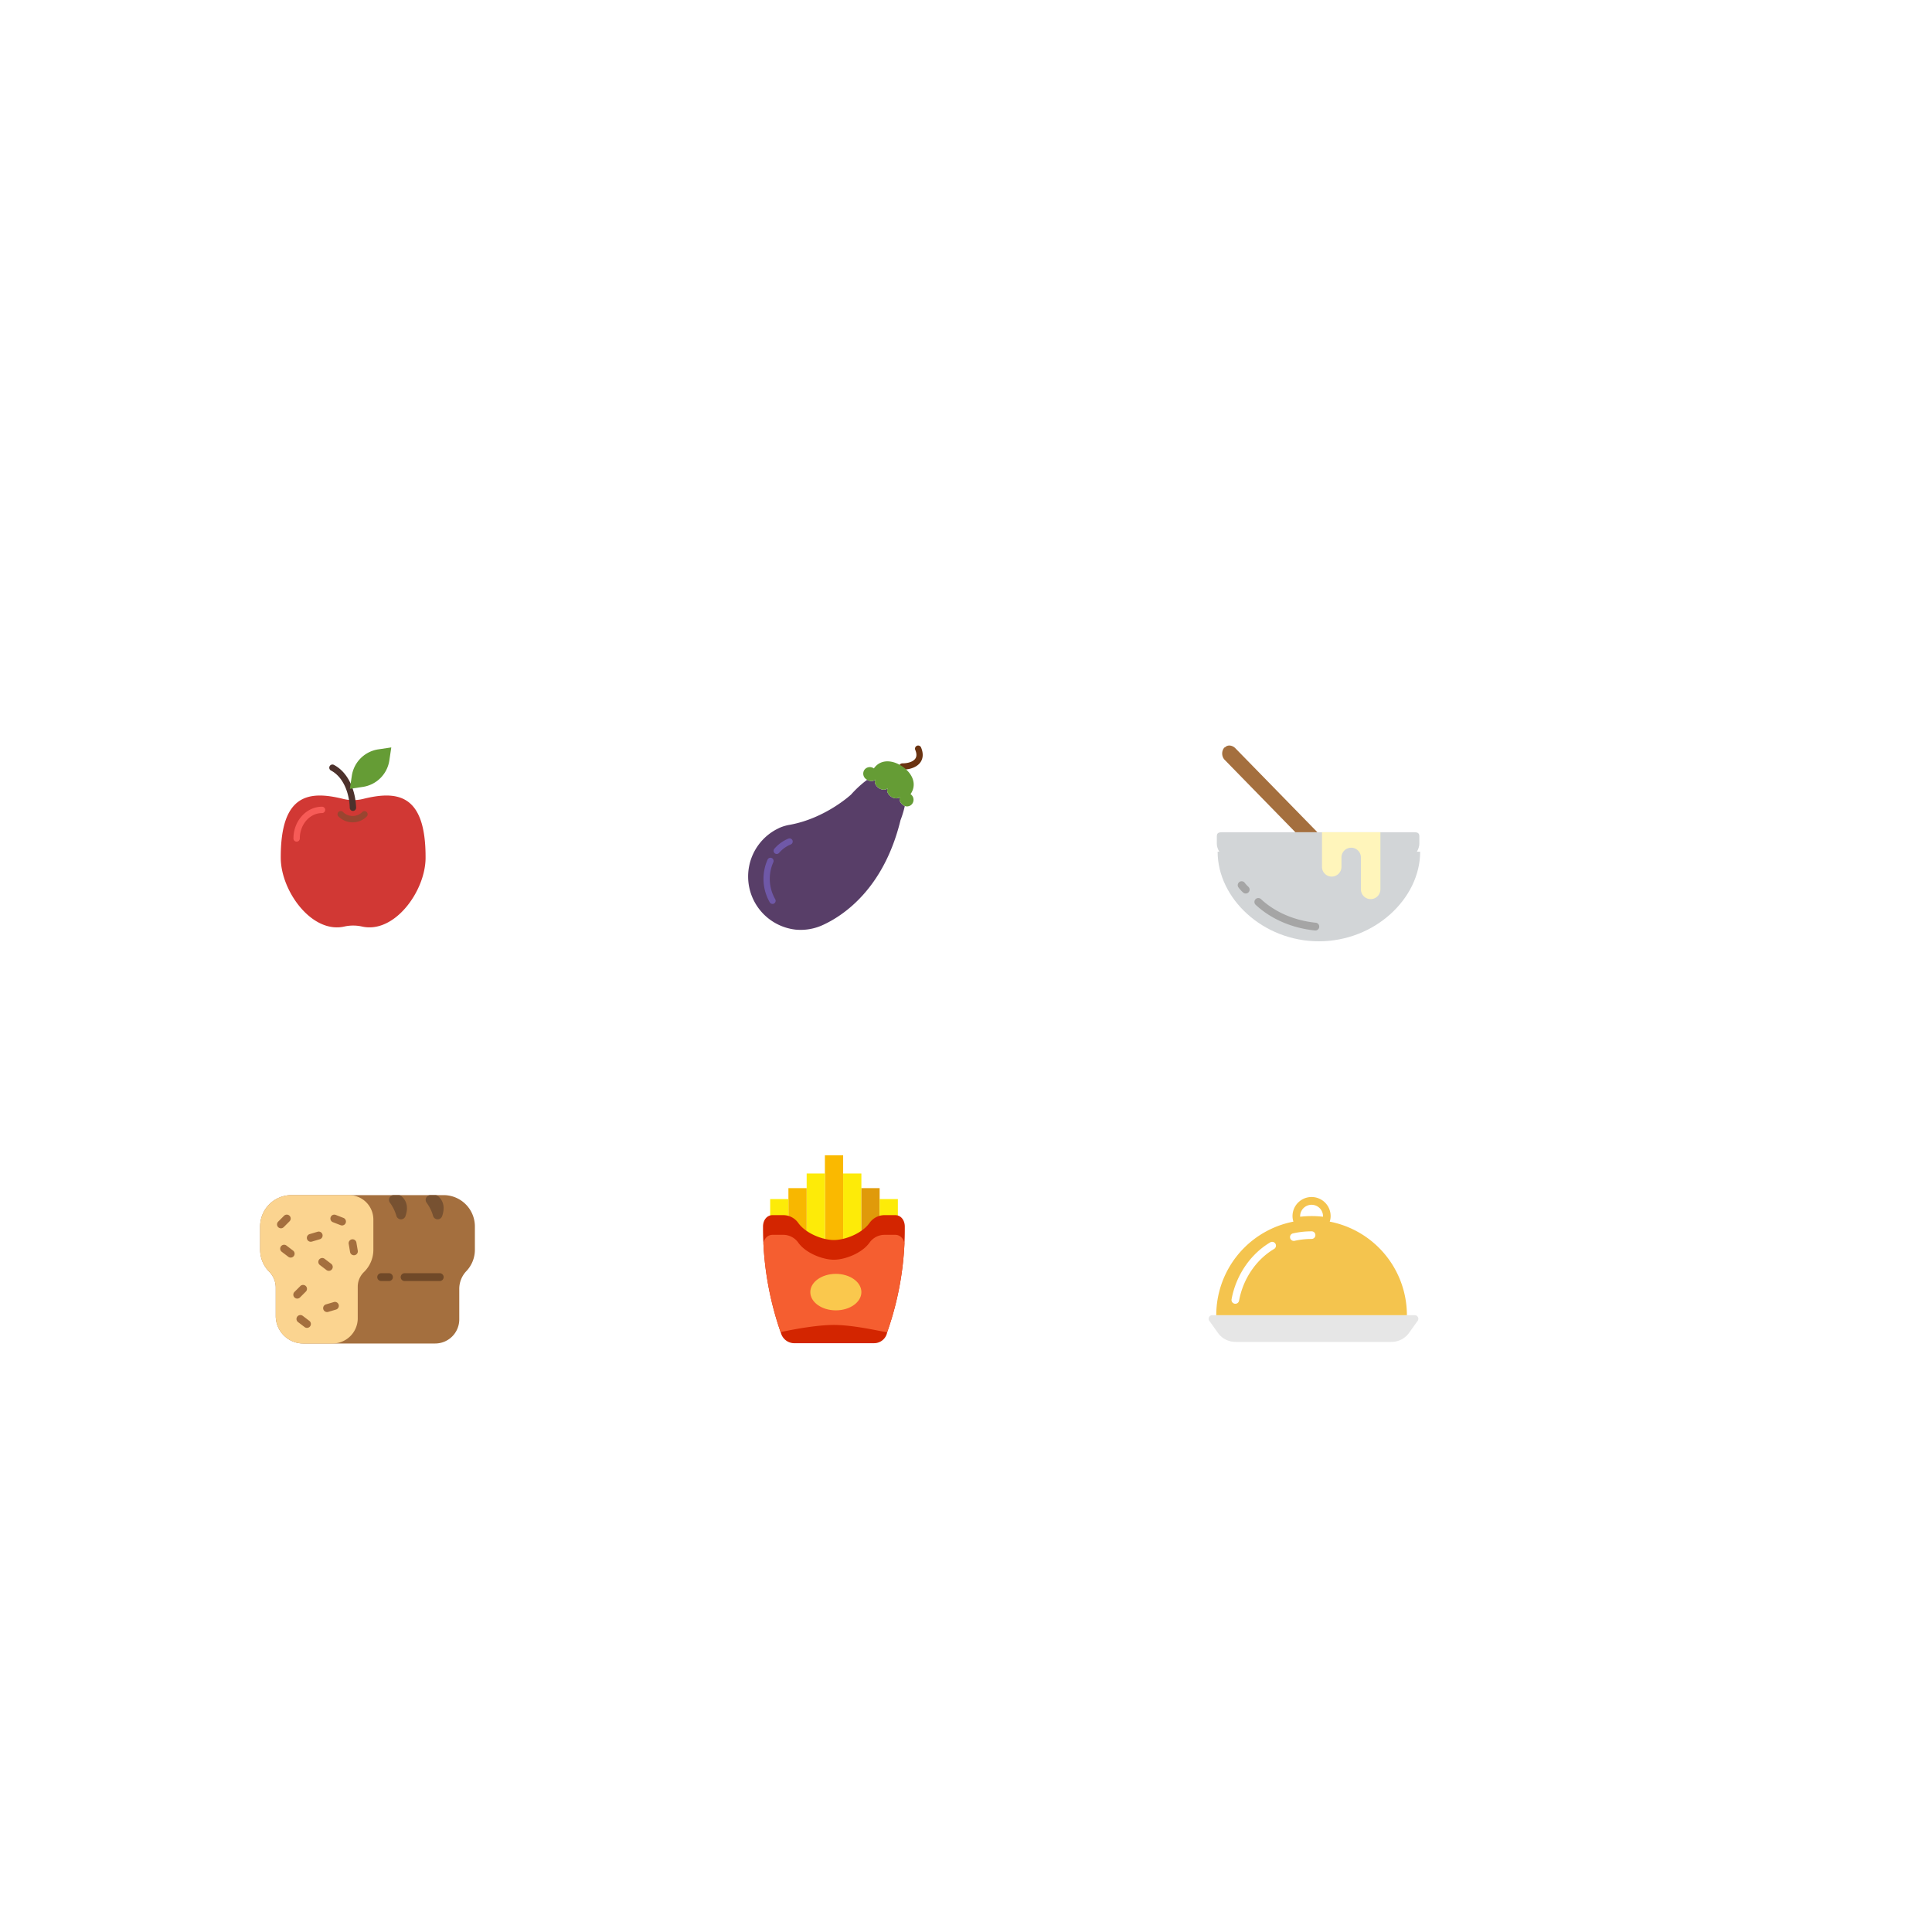 <svg xmlns="http://www.w3.org/2000/svg" xmlns:xlink="http://www.w3.org/1999/xlink" width="1018.469" height="1004.402" viewBox="0 0 1018.469 1004.402"><defs><style>.a{fill:#fff;}.b{fill:#d13834;}.c{fill:#f75b57;}.d{fill:#4c312c;}.e{fill:#994530;}.f{fill:#659c35;}.g{fill:#583e68;}.h{fill:#6a3311;}.i{fill:#6f58a8;}.j{fill:#d2d5d7;}.k{fill:#a5a5a5;}.l{fill:#fff5bb;}.m{fill:#a46f3e;}.n{fill:#fbd490;}.o{fill:#704928;}.p{fill:#775131;}.q{fill:#e6e6e6;}.r{fill:#f4c44e;}.s{fill:#fab900;}.t{fill:#fdeb08;}.u{fill:#e09a0a;}.v{fill:#f8b700;}.w{fill:#d32500;}.x{fill:#f55e30;}.y{fill:#fac84d;}.z{filter:url(#m);}.aa{filter:url(#k);}.ab{filter:url(#i);}.ac{filter:url(#g);}.ad{filter:url(#e);}.ae{filter:url(#c);}.af{filter:url(#a);}</style><filter id="a" x="0" y="0" width="1018.469" height="1004.402" filterUnits="userSpaceOnUse"><feOffset dy="12" input="SourceAlpha"/><feGaussianBlur stdDeviation="12" result="b"/><feFlood flood-color="#4a4646" flood-opacity="0.161"/><feComposite operator="in" in2="b"/><feComposite in="SourceGraphic"/></filter><filter id="c" x="57" y="300" width="278" height="278" filterUnits="userSpaceOnUse"><feOffset dy="-10" input="SourceAlpha"/><feGaussianBlur stdDeviation="15" result="d"/><feFlood flood-opacity="0.161"/><feComposite operator="in" in2="d"/><feComposite in="SourceGraphic"/></filter><filter id="e" x="306" y="300" width="278" height="278" filterUnits="userSpaceOnUse"><feOffset dy="-10" input="SourceAlpha"/><feGaussianBlur stdDeviation="15" result="f"/><feFlood flood-opacity="0.161"/><feComposite operator="in" in2="f"/><feComposite in="SourceGraphic"/></filter><filter id="g" x="555" y="300" width="278" height="278" filterUnits="userSpaceOnUse"><feOffset dy="-10" input="SourceAlpha"/><feGaussianBlur stdDeviation="15" result="h"/><feFlood flood-opacity="0.161"/><feComposite operator="in" in2="h"/><feComposite in="SourceGraphic"/></filter><filter id="i" x="62" y="520" width="278" height="278" filterUnits="userSpaceOnUse"><feOffset dy="-10" input="SourceAlpha"/><feGaussianBlur stdDeviation="15" result="j"/><feFlood flood-opacity="0.161"/><feComposite operator="in" in2="j"/><feComposite in="SourceGraphic"/></filter><filter id="k" x="309" y="525" width="278" height="278" filterUnits="userSpaceOnUse"><feOffset dy="-10" input="SourceAlpha"/><feGaussianBlur stdDeviation="15" result="l"/><feFlood flood-opacity="0.161"/><feComposite operator="in" in2="l"/><feComposite in="SourceGraphic"/></filter><filter id="m" x="553" y="525" width="278" height="278" filterUnits="userSpaceOnUse"><feOffset dy="-10" input="SourceAlpha"/><feGaussianBlur stdDeviation="15" result="n"/><feFlood flood-opacity="0.161"/><feComposite operator="in" in2="n"/><feComposite in="SourceGraphic"/></filter></defs><g transform="translate(-156 -4438)"><g class="af" transform="matrix(1, 0, 0, 1, 156, 4438)"><rect class="a" width="946.469" height="932.402" rx="50" transform="translate(36 24)"/></g><g class="ae" transform="matrix(1, 0, 0, 1, 156, 4438)"><rect class="a" width="188" height="188" rx="20" transform="translate(102 355)"/></g><g class="ad" transform="matrix(1, 0, 0, 1, 156, 4438)"><rect class="a" width="188" height="188" rx="20" transform="translate(351 355)"/></g><g class="ac" transform="matrix(1, 0, 0, 1, 156, 4438)"><rect class="a" width="188" height="188" rx="20" transform="translate(600 355)"/></g><g class="ab" transform="matrix(1, 0, 0, 1, 156, 4438)"><rect class="a" width="188" height="188" rx="20" transform="translate(107 575)"/></g><g class="aa" transform="matrix(1, 0, 0, 1, 156, 4438)"><rect class="a" width="188" height="188" rx="20" transform="translate(354 580)"/></g><g class="z" transform="matrix(1, 0, 0, 1, 156, 4438)"><rect class="a" width="188" height="188" rx="20" transform="translate(598 580)"/></g><path class="b" d="M48.969,16.93a21.934,21.934,0,0,1-10.532,0c-18-4.452-33.078-2.745-32.9,31.2.089,17.391,16.375,39.94,33.491,36.082a21.359,21.359,0,0,1,9.355,0c17.116,3.858,33.4-18.691,33.491-36.082C82.045,14.186,66.972,12.478,48.969,16.93Z" transform="translate(298.468 4842.208)"/><path class="c" d="M11.207,37.086a1.673,1.673,0,0,1-1.674-1.674c0-9.229,6.757-16.738,15.064-16.738a1.674,1.674,0,1,1,0,3.348c-6.459,0-11.717,6.007-11.717,13.39A1.674,1.674,0,0,1,11.207,37.086Z" transform="translate(301.164 4844.583)"/><path class="d" d="M33.285,29.846a1.673,1.673,0,0,1-1.67-1.62C31.388,21.143,28.667,12.25,21.7,8.536a1.674,1.674,0,1,1,1.577-2.954C31.5,9.967,34.706,20.1,34.96,28.119a1.672,1.672,0,0,1-1.62,1.726C33.32,29.846,33.3,29.846,33.285,29.846Z" transform="translate(308.766 4835.628)"/><path class="e" d="M31.372,25.985A10.462,10.462,0,0,1,23.924,22.9a1.674,1.674,0,1,1,2.367-2.367,7.179,7.179,0,0,0,10.162,0A1.674,1.674,0,0,1,38.819,22.9,10.458,10.458,0,0,1,31.372,25.985Z" transform="translate(310.529 4845.503)"/><path class="f" d="M27.3,21.826l1.019-6.839A16.6,16.6,0,0,1,42.294,1.018L49.131,0,48.112,6.839a16.6,16.6,0,0,1-13.97,13.969Z" transform="translate(313.139 4832)"/><path class="g" d="M83.345,24.407l.02.017-.037-.025a.052.052,0,0,1,.017.008c-1.779-1.26-2.5-3.307-1.6-4.584-.9,1.281-3.083,1.3-4.877.041s-2.521-3.319-1.621-4.6c-.9,1.281-3.083,1.3-4.877.041s-2.519-3.319-1.621-4.6c-.83,1.183-2.751,1.276-4.454.3a56.3,56.3,0,0,0-8.454,7.765S42.453,31.274,23.57,34.717a23.221,23.221,0,0,0-5.106,1.449c-.73.317-2.353,1.165-2.353,1.165A28.173,28.173,0,0,0,26.643,89.993a28.024,28.024,0,0,0,14.937-2.74C51.962,82.378,73.134,68.3,81.89,32.308a52.809,52.809,0,0,0,2.264-7.491A3.565,3.565,0,0,1,83.345,24.407Z" transform="translate(548.819 4838.061)"/><path class="h" d="M51.215,12.712a1.659,1.659,0,1,1,0-3.319c3.19,0,5.818-.974,6.86-2.541.748-1.127.727-2.657-.068-4.549a1.66,1.66,0,0,1,3.062-1.284c1.557,3.712.735,6.22-.229,7.67C59.165,11.208,55.567,12.712,51.215,12.712Z" transform="translate(580.475 4831)"/><path class="f" d="M39.718,14.468a3.572,3.572,0,0,1-.984-4.952,3.571,3.571,0,0,1,4.992-.76c3.541-5.048,9.921-4.6,15.2-.9s7.667,9.408,4.126,14.456a3.572,3.572,0,0,1,.984,4.952,3.4,3.4,0,0,1-4.824.878l.037.025c-1.794-1.26-2.521-3.319-1.621-4.6-.9,1.281-3.083,1.3-4.877.041s-2.521-3.319-1.621-4.6c-.9,1.281-3.083,1.3-4.877.041s-2.521-3.319-1.621-4.6c-.9,1.281-3.083,1.3-4.877.041" transform="translate(572.937 4834.313)"/><path class="i" d="M11.185,59.99A1.662,1.662,0,0,1,9.766,59.2a24.883,24.883,0,0,1-1.18-22.549,1.659,1.659,0,1,1,3.044,1.321,21.528,21.528,0,0,0,.971,19.5,1.661,1.661,0,0,1-1.416,2.524Z" transform="translate(552.045 4854.509)"/><path class="i" d="M11.3,37.716a1.658,1.658,0,0,1-1.255-2.741,19.6,19.6,0,0,1,7.4-5.357,1.66,1.66,0,0,1,1.25,3.077,16.215,16.215,0,0,0-6.14,4.446A1.667,1.667,0,0,1,11.3,37.716Z" transform="translate(554.156 4850.453)"/><path class="j" d="M53.379,35.558H4.106C1.837,35.558,0,31.665,0,29.4V25.293c0-2.267,1.837-2.053,4.106-2.053h98.546c2.267,0,4.106-.214,4.106,2.053V29.4c0,2.267-1.84,6.159-4.106,6.159H53.379Z" transform="translate(797.459 4853.474)"/><path class="j" d="M106.968,28.237c0,24.636-23.9,47.222-53.379,47.222S.208,52.873.208,28.237Z" transform="translate(797.678 4858.742)"/><path class="k" d="M41.7,57.215c-.07,0-.14,0-.211-.01C29.428,55.967,18.358,51.173,10.32,43.7a2.053,2.053,0,1,1,2.794-3.008C20.5,47.562,30.73,51.974,41.909,53.119a2.053,2.053,0,0,1-.207,4.1Z" transform="translate(807.636 4871.284)"/><path class="k" d="M9.581,42.293a2.044,2.044,0,0,1-1.371-.528A18.405,18.405,0,0,1,5.77,39.092a2.053,2.053,0,0,1,3.289-2.457,14.381,14.381,0,0,0,1.9,2.08,2.052,2.052,0,0,1-1.376,3.578Z" transform="translate(803.104 4866.717)"/><path class="l" d="M27,23.383V41.692a5.133,5.133,0,0,0,10.265,0V36.6a5.133,5.133,0,0,1,10.265,0V53.569a5.133,5.133,0,0,0,10.265,0V23.383Z" transform="translate(825.891 4853.331)"/><path class="m" d="M51.58,46.684,8.283,2.361C6.813.893,4.432.38,2.96,1.848l-.482.226a4.939,4.939,0,0,0,0,6.221L39.966,46.682H51.58Z" transform="translate(798.907 4830.03)"/><path class="m" d="M96.743,8.5H16.467A16.515,16.515,0,0,0,0,24.967v12.35a16.381,16.381,0,0,0,4.876,11.65,12.019,12.019,0,0,1,3.357,8.567V72.253A14.506,14.506,0,0,0,22.7,86.717H92.309A12.7,12.7,0,0,0,104.976,74.05V58a13.569,13.569,0,0,1,3.687-9.374,16.365,16.365,0,0,0,4.547-11.313V24.967A16.515,16.515,0,0,0,96.743,8.5Z" transform="translate(293.13 5059.5)"/><path class="n" d="M46.852,8.5H16.467A16.515,16.515,0,0,0,0,24.967v12.35a16.381,16.381,0,0,0,4.876,11.65,12.019,12.019,0,0,1,3.357,8.567V72.253A14.506,14.506,0,0,0,22.7,86.717H38.2a13.3,13.3,0,0,0,13.26-13.26V56.573a10.775,10.775,0,0,1,3.357-7.606,16.381,16.381,0,0,0,4.876-11.65V21.34A12.877,12.877,0,0,0,46.852,8.5Z" transform="translate(293.13 5059.5)"/><path class="o" d="M56.584,32.617H38.058a2.058,2.058,0,1,1,0-4.117H56.584a2.058,2.058,0,1,1,0,4.117Z" transform="translate(331.231 5080.667)"/><path class="o" d="M36.175,32.617H32.058a2.058,2.058,0,1,1,0-4.117h4.117a2.058,2.058,0,1,1,0,4.117Z" transform="translate(324.881 5080.667)"/><path class="m" d="M10.559,38.7A2.058,2.058,0,0,1,9.1,35.191L12.191,32.1A2.058,2.058,0,0,1,15.1,35.014L12.014,38.1A2.053,2.053,0,0,1,10.559,38.7Z" transform="translate(302.126 5083.842)"/><path class="m" d="M20.437,31.37a2.046,2.046,0,0,1-1.245-.42L15.717,28.3a2.058,2.058,0,0,1,2.495-3.275l3.475,2.645a2.06,2.06,0,0,1-1.249,3.7Z" transform="translate(308.906 5076.548)"/><path class="m" d="M14.843,45.976a2.046,2.046,0,0,1-1.245-.42l-3.475-2.645a2.058,2.058,0,0,1,2.495-3.275l3.475,2.645a2.058,2.058,0,0,1-1.249,3.695Z" transform="translate(302.986 5092.008)"/><path class="m" d="M18.2,41.2a2.059,2.059,0,0,1-.587-4.032l4.185-1.243a2.06,2.06,0,0,1,1.175,3.948l-4.185,1.243A2.088,2.088,0,0,1,18.2,41.2Z" transform="translate(310.212 5088.439)"/><path class="m" d="M6.386,20.7A2.058,2.058,0,0,1,4.93,17.191L8.018,14.1a2.058,2.058,0,0,1,2.911,2.911L7.841,20.1A2.053,2.053,0,0,1,6.386,20.7Z" transform="translate(297.71 5064.792)"/><path class="m" d="M10.67,27.976a2.046,2.046,0,0,1-1.245-.42L5.95,24.911a2.058,2.058,0,0,1,2.495-3.275l3.475,2.645a2.058,2.058,0,0,1-1.249,3.695Z" transform="translate(298.569 5072.958)"/><path class="m" d="M25.45,28.232a2.06,2.06,0,0,1-2.027-1.717L22.7,22.21a2.057,2.057,0,1,1,4.057-.683l.727,4.306A2.057,2.057,0,0,1,25.794,28.2,2.172,2.172,0,0,1,25.45,28.232Z" transform="translate(317.12 5071.473)"/><path class="m" d="M14.024,23.2a2.059,2.059,0,0,1-.587-4.032l4.185-1.243A2.06,2.06,0,0,1,18.8,21.873l-4.185,1.243A2.077,2.077,0,0,1,14.024,23.2Z" transform="translate(305.795 5069.387)"/><path class="m" d="M24.13,19.2a2.057,2.057,0,0,1-.745-.138l-4.071-1.581A2.059,2.059,0,0,1,20.8,13.64l4.071,1.581A2.058,2.058,0,0,1,24.13,19.2Z" transform="translate(312.18 5064.792)"/><path class="p" d="M51.072,19.607c1.206-3.446,1.381-7.451-2.06-10.524A2.441,2.441,0,0,0,47.388,8.5H44.905a2.5,2.5,0,0,0-2.04,3.956A22.174,22.174,0,0,1,46.3,19.44,2.508,2.508,0,0,0,51.072,19.607Z" transform="translate(337.996 5059.5)"/><path class="p" d="M41.68,19.607c1.206-3.446,1.381-7.451-2.06-10.524A2.441,2.441,0,0,0,38,8.5H35.513a2.5,2.5,0,0,0-2.04,3.956,22.174,22.174,0,0,1,3.433,6.984A2.508,2.508,0,0,0,41.68,19.607Z" transform="translate(328.056 5059.5)"/><path class="q" d="M96.4,53.57H14.137a11.362,11.362,0,0,1-9.243-4.757L.351,42.451A1.867,1.867,0,0,1,1.871,39.5h106.8a1.868,1.868,0,0,1,1.519,2.952l-4.542,6.361A11.368,11.368,0,0,1,96.4,53.57Z" transform="translate(793.144 5091.805)"/><path class="r" d="M2,64.746a50.246,50.246,0,0,1,100.493,0Z" transform="translate(795.163 5066.56)"/><path class="r" d="M40.987,23.365l-1.658-.249a48.952,48.952,0,0,0-14.557,0l-1.658.249-.543-1.588A9.842,9.842,0,0,1,22,18.549a10.049,10.049,0,0,1,20.1,0,9.89,9.89,0,0,1-.569,3.228Zm-8.938-4.816a52.93,52.93,0,0,1,6.017.346c.008-.117.012-.231.012-.346a6.03,6.03,0,0,0-12.059,0c0,.115,0,.229.012.346A52.93,52.93,0,0,1,32.049,18.549Z" transform="translate(815.36 5060.5)"/><path class="a" d="M23.355,22.551a2.009,2.009,0,0,1-.44-3.969A44.56,44.56,0,0,1,32.682,17.5a1.969,1.969,0,0,1,2.038,2.01,2.009,2.009,0,0,1-2.01,2.008h-.026A40.495,40.495,0,0,0,23.8,22.5,1.981,1.981,0,0,1,23.355,22.551Z" transform="translate(814.699 5069.589)"/><path class="a" d="M8.012,52.9a1.838,1.838,0,0,1-.362-.034,2.01,2.01,0,0,1-1.618-2.337c2.3-12.582,9.911-23.793,20.368-29.989A2.01,2.01,0,1,1,28.448,24C18.976,29.611,12.074,39.8,9.986,51.253A2.007,2.007,0,0,1,8.012,52.9Z" transform="translate(799.202 5072.375)"/><path class="s" d="M28.02,45.634A21.442,21.442,0,0,0,32.9,45V0H23.283V45.034A21.344,21.344,0,0,0,28.02,45.634Z" transform="translate(567.571 5047)"/><path class="t" d="M37.9,36.124V5H28.283V39.621C31.532,38.848,35.017,38.144,37.9,36.124Z" transform="translate(572.188 5051.617)"/><path class="u" d="M37.543,28.365A9.961,9.961,0,0,1,42.9,24.585V9H33.283V32.081A16.441,16.441,0,0,0,37.543,28.365Z" transform="translate(576.805 5055.311)"/><path class="t" d="M40.939,21.428h5.5a5.087,5.087,0,0,1,1.462.235V12H38.283v9.815A9.662,9.662,0,0,1,40.939,21.428Z" transform="translate(581.422 5058.081)"/><path class="t" d="M27.9,39.621V5H18.283V36.218C21.182,38.219,24.665,38.869,27.9,39.621Z" transform="translate(562.954 5051.617)"/><path class="v" d="M18.507,28.365A16.375,16.375,0,0,0,22.9,32.081V9H13.283V24.626A9.957,9.957,0,0,1,18.507,28.365Z" transform="translate(558.337 5055.311)"/><path class="t" d="M9.612,21.428h5.5a9.6,9.6,0,0,1,2.789.429V12H8.283v9.615A5.2,5.2,0,0,1,9.612,21.428Z" transform="translate(553.72 5058.081)"/><path class="w" d="M70.453,16.4a9.734,9.734,0,0,0-7.961,4.093C58.53,26.1,49.511,29.529,43.683,29.529s-14.837-3.426-18.8-9.034A9.734,9.734,0,0,0,16.923,16.4h-5.5c-3.2,0-5.1,2.795-5.1,6.024v.337A167.121,167.121,0,0,0,15.6,78.085l.433,1.244a7.318,7.318,0,0,0,6.443,4.58H64.906a6.97,6.97,0,0,0,6.876-5.824h0A162.885,162.885,0,0,0,81.06,22.718l0-.292c0-3.229-1.906-6.024-5.1-6.024Z" transform="translate(551.908 5062.146)"/><path class="x" d="M75.854,21.8h-5.5a9.734,9.734,0,0,0-7.961,4.093c-3.962,5.607-12.981,9.034-18.809,9.034s-14.837-3.426-18.8-9.034A9.734,9.734,0,0,0,16.825,21.8h-5.5c-2.612,0-4.341,1.875-4.9,4.318A167.047,167.047,0,0,0,15.5,73.1s16.645-3.793,28.158-3.793c11.5,0,27.954,4.208,28.024,3.793a162.971,162.971,0,0,0,9.094-46.877C80.247,23.727,78.5,21.8,75.854,21.8Z" transform="translate(552.008 5067.128)"/><ellipse class="y" cx="13.464" cy="9.617" rx="13.464" ry="9.617" transform="translate(583.16 5109.51)"/></g></svg>